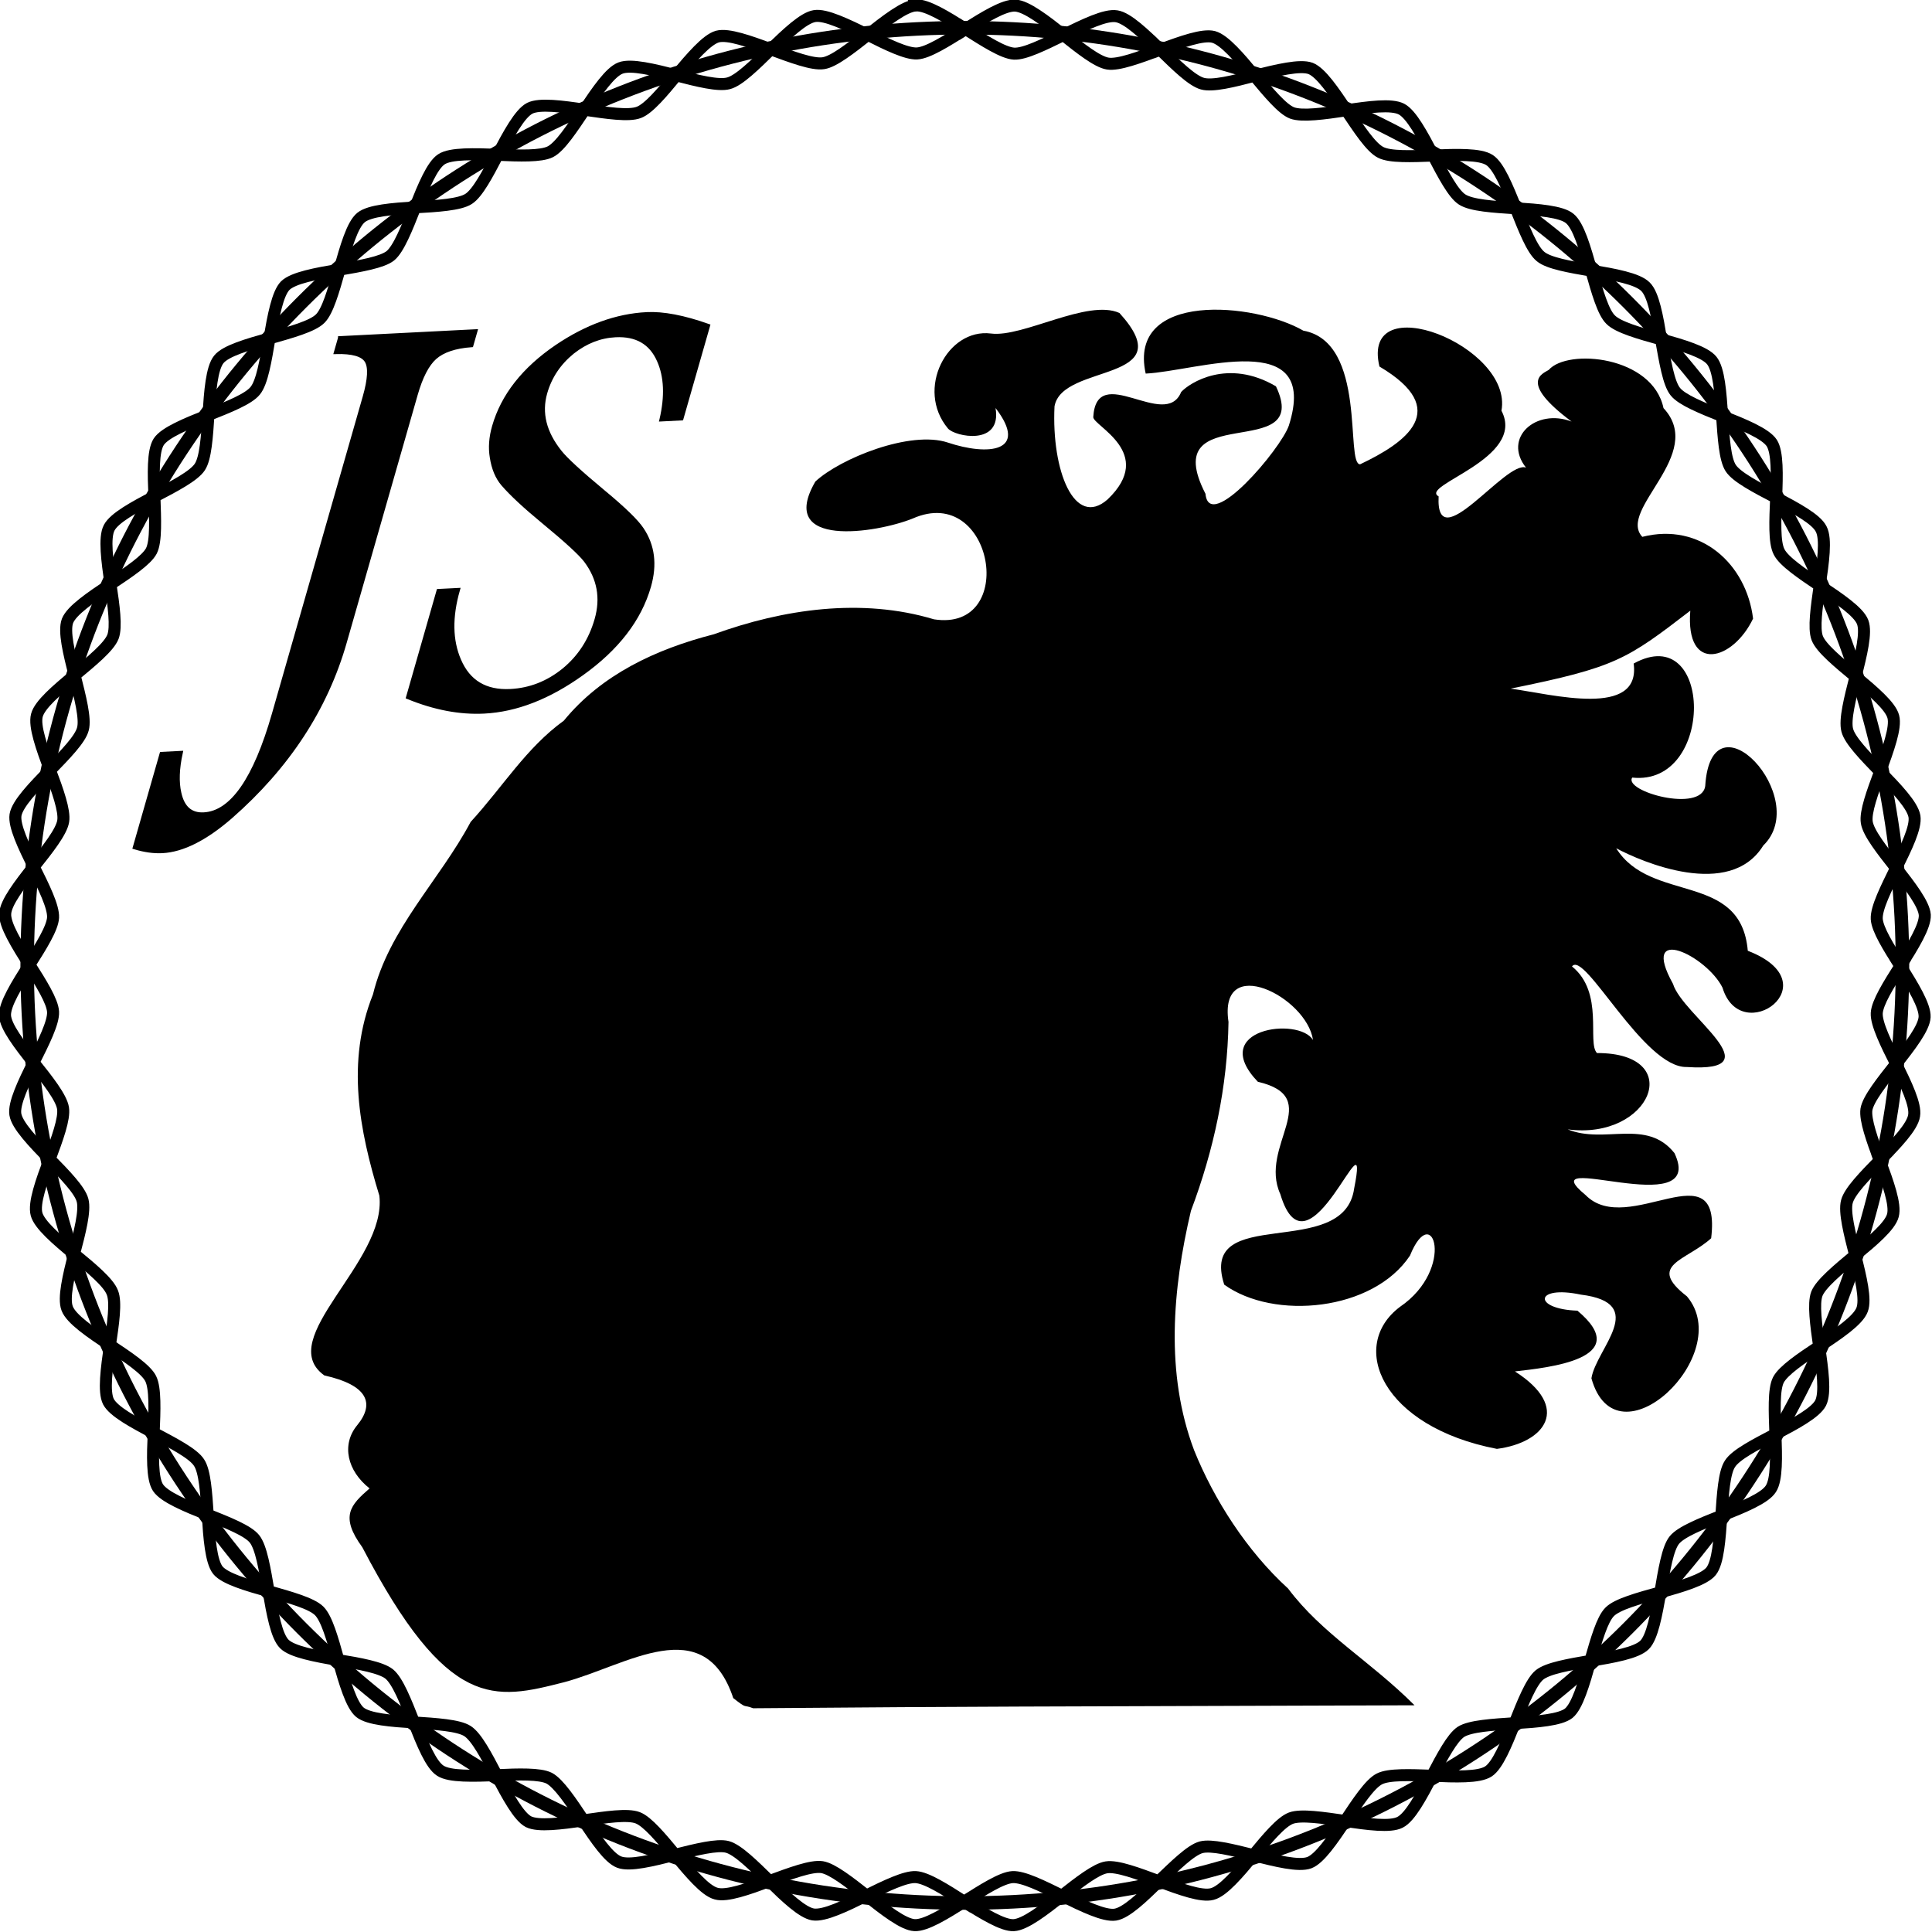 <?xml version="1.0" encoding="UTF-8" standalone="no"?>
<!-- Created with Inkscape (http://www.inkscape.org/) -->

<svg
   xmlns:dc="http://purl.org/dc/elements/1.1/"
   xmlns:cc="http://creativecommons.org/ns#"
   xmlns:rdf="http://www.w3.org/1999/02/22-rdf-syntax-ns#"
   xmlns:svg="http://www.w3.org/2000/svg"
   xmlns="http://www.w3.org/2000/svg"
   xmlns:sodipodi="http://sodipodi.sourceforge.net/DTD/sodipodi-0.dtd"
   xmlns:inkscape="http://www.inkscape.org/namespaces/inkscape"
   id="svg4170"
   version="1.1"
   inkscape:version="0.91 r13725"
   width="828.563"
   height="828.564"
   viewBox="0 0 828.563 828.564"
   sodipodi:docname="201610_JS_profile_v3_stamp_v2.svg">
  <defs
     id="defs4174">
    <clipPath
       id="clipPath4210"
       clipPathUnits="userSpaceOnUse">
      <path
         inkscape:connector-curvature="0"
         id="path4212"
         d="m 225.607,544.429 c 0,-0.688 0.193,-1.055 0.428,-1.499 l 0,0 c -0.373,-0.558 -0.931,-0.871 -1.347,-1.434 l 0,0 c -0.379,-0.51 -0.884,-1.104 -1.303,-1.589 l 0,0 c -0.622,-0.724 -1.926,-2.773 -2.486,-3.183 l 0,0 c -0.057,0.238 -0.108,0.245 -0.108,0.534 l 0,0 0,0.428 c 0,0.214 1.819,1.078 1.819,3.639 l 0,0 c 0,1.1 -0.728,3.555 -1.105,4.351 l 0,0 c -0.381,0.802 -1.765,3.096 -1.892,3.568 l 0,0 c -0.83,-0.609 -1.887,-4.754 -1.929,-6.097 l 0,0 c -0.078,-2.477 0.111,-5.149 2.573,-5.354 l 0,0 0,-1.497 c 0,-1.247 -1.524,-3.107 -1.994,-4.215 l 0,0 c -0.364,-0.855 -1.914,-3.588 -2.059,-4.268 l 0,0 -0.444,1.419 c 0.984,0.229 1.391,1.454 1.391,2.675 l 0,0 0,0.108 c 0,2.616 -2.803,7.107 -4.578,8.252 l 0,0 -0.778,-5.024 0.111,-0.018 0,-0.962 c 0,-2.396 1.181,-5.194 3.459,-5.24 l 0,0 0.289,-2.573 c 0.037,-0.282 -2.249,-6.374 -2.249,-8.133 l 0,0 -0.205,0.003 -0.33,1.067 c 0.455,0.165 0.75,0.885 0.75,1.498 l 0,0 0,0.75 c 0,1.756 -1.658,3.637 -2.597,4.574 l 0,0 c -0.319,0.321 -3.932,3.724 -3.932,2.702 l 0,0 0,-0.643 c 0,-2.632 0.543,-3.811 1.027,-5.821 l 0,0 c 0.32,-1.33 1.887,-3.488 3.36,-3.488 l 0,0 0.107,0 c 0.369,0 0.415,0.079 0.75,0.107 l 0,0 c 0.945,-1.786 0.666,-2.712 0.437,-4.824 l 0,0 c -0.203,-1.863 -0.223,-3.715 -0.223,-5.77 l 0,0 c -0.128,0.095 -0.643,0.8 -0.643,0.963 l 0,0 c 0,0.195 0.429,0.66 0.429,1.391 l 0,0 c 0,3.194 -5.538,6.54 -8.241,7.17 l 0,0 c 0.143,-1.713 1.3,-4.304 1.964,-5.635 l 0,0 c 0.703,-1.414 2.181,-3.568 4.136,-3.568 l 0,0 c 0.614,0 0.767,0.171 1.284,0.214 l 0,0 c 0.117,-0.44 0.818,-1.454 1.107,-2.105 l 0,0 c 0.204,-0.459 0.32,-2.171 0.395,-2.815 l 0,0 c 0.237,-2.003 0.504,-3.391 0.936,-5.378 l 0,0 -0.725,0.774 c 0.597,2.558 -1.237,3.826 -2.997,4.707 l 0,0 c -1.326,0.664 -4.409,1.714 -6.315,1.714 l 0,0 c -0.705,0 3.674,-7.384 6.637,-7.384 l 0,0 c 0.246,0 0.125,0.036 0.426,0.107 l 0,0 0,-0.215 c 1.048,0 1.323,0.237 1.928,0.643 l 0,0 c 0.399,-0.596 1.18,-1.27 1.501,-1.924 l 0,0 c 0.155,-0.313 0.699,-2.156 0.84,-2.585 l 0,0 c 0.281,-0.85 0.762,-1.655 0.981,-2.446 l 0,0 c 0.259,-0.945 0.899,-1.744 1.064,-2.466 l 0,0 -0.853,0.431 c 0,2.291 -1.609,3.372 -3.385,3.894 l 0,0 c -2.207,0.648 -3.858,0.494 -6.463,0.494 l 0,0 -0.749,0 c 0.341,-1.456 5.318,-5.779 7.385,-5.779 l 0,0 0.963,0 c 1.074,0 1.571,0.273 2.034,0.963 l 0,0 c 1.84,-1.231 2.222,-2.166 3.318,-4.064 l 0,0 c 0.494,-0.853 2.455,-3.807 3.122,-4.3 l 0,0 -0.108,-0.02 -0.98,0.251 c -0.307,0.225 -0.276,1.339 -1.581,2.164 l 0,0 c -0.725,0.457 -1.867,0.832 -3.021,0.832 l 0,0 -0.857,0 c -1.619,0 -4.914,-0.765 -5.993,-1.283 l 0,0 c 0.277,-1.04 5.858,-3.853 7.706,-3.853 l 0,0 1.178,0 c 0.088,0.267 0.055,0.216 0.145,0.166 l 0,0 c 0.061,-0.034 0.18,-0.069 0.432,-0.003 l 0,0 c 0.232,0.062 0.511,0.261 0.704,0.375 l 0,0 c 0.647,0.38 0.616,0.408 0.967,1.068 l 0,0 c 2.609,-0.608 2.746,-1.628 4.307,-3.184 l 0,0 c 1.334,-1.33 2.526,-2.442 3.929,-3.692 l 0,0 -1.281,0.133 c -0.106,1.288 -2.141,2.14 -3.639,2.14 l 0,0 c -1.602,0 -3.009,-0.551 -4.207,-1.036 l 0,0 c -0.733,-0.298 -1.23,-0.452 -1.894,-0.783 l 0,0 c -0.484,-0.242 -1.329,-0.861 -1.712,-0.963 l 0,0 0,-0.214 c 0.774,-0.18 2.14,-0.867 3.17,-1.218 l 0,0 c 1.007,-0.344 2.529,-0.815 3.788,-0.815 l 0,0 0.855,0 c 1.576,0 3.414,0.928 3.533,2.355 l 0,0 c 2.494,0 3.458,-1.306 4.966,-2.313 l 0,0 c 1.218,-0.811 3.652,-2.035 4.56,-2.805 l 0,0 -1.285,-0.127 c -0.187,0.806 -1.395,1.499 -2.355,1.499 l 0,0 -0.855,0 c -1.955,0 -7.5,-3.427 -7.824,-4.683 l 0,0 5.255,-0.561 0.428,0 c 2.462,0 5.458,0.809 5.458,3.318 l 0,0 1.392,0 c 1.237,0 3.424,-1.064 4.241,-1.423 l 0,0 c 0.745,-0.328 3.69,-1.557 4.449,-1.641 l 0,0 -0.877,-0.254 c -1.344,0.899 -1.228,0.827 -2.021,0.754 l 0,0 c -0.274,-0.025 -0.657,-0.05 -1.245,-0.035 l 0,0 c -0.749,0.019 -2.366,-1.02 -2.865,-1.439 l 0,0 c -0.855,-0.717 -4.055,-3.669 -4.144,-4.737 l 0,0 0.963,0 c 3.84,0 9.419,0.926 9.419,4.493 l 0,0 0.002,0.531 2.352,0.219 c 0.319,0.036 3.264,-0.66 3.404,-0.769 l 0,0 c 0.992,-0.759 0.333,-2.259 -0.121,-3.049 l 0,0 c -0.434,-0.758 -1.339,-1.606 -1.908,-2.371 l 0,0 c -0.941,-1.26 -0.859,-1.315 -1.526,-2.696 l 0,0 -0.063,-1.174 0,-0.107 c 0,-0.637 0.02,-2.081 0.643,-2.248 l 0,0 c -0.027,0.335 -0.108,0.381 -0.108,0.75 l 0,0 0,0.213 c 0,4.391 5.888,6.352 5.888,8.562 l 0,0 0,0.428 c 0,0.378 -0.467,1.019 -0.65,1.242 l 0,0 2.041,-0.279 c 0.25,0 0.469,0.006 0.663,0.01 l 0,0 c -0.194,-0.004 -0.413,-0.01 -0.663,-0.01 l 0,0 1.605,-0.215 0.535,-0.748 0.998,-1.964 0.074,2.82 -0.114,-2.461 c -0.251,0.294 -0.692,1.487 -0.956,1.927 l 0,0 c -0.024,0.039 -0.047,0.075 -0.07,0.11 l 0,0 c 0.023,-0.035 0.046,-0.071 0.07,-0.11 l 0,0 c 0.264,-0.44 0.705,-1.633 0.956,-1.927 l 0,0 0.114,2.461 c 0.118,1.431 0.427,3.243 -0.643,3.96 l 0,0 c -0.182,-0.78 -0.85,-2.034 -1.713,-2.034 l 0,0 c -0.99,0 -1.667,0.135 -2.564,0.217 l 0,0 c -1.549,0.14 -1.13,0.245 -2.039,0.853 l 0,0 c 0.477,0.712 0.964,0.763 0.964,2.141 l 0,0 0,0.214 c 0,2.239 -3.536,6.953 -4.934,7.277 l 0,0 -0.097,-1.819 0,-1.713 c 0,-2.966 0.696,-6.208 3.518,-6.22 l 0,0 0.23,-0.308 c -1.491,0 -3.317,0.627 -4.752,1.028 l 0,0 c -0.895,0.249 -1.415,0.474 -2.245,0.752 l 0,0 c -1.263,0.424 -1.039,0.125 -1.674,1.324 l 0,0 c 0.899,0.209 1.392,1.359 1.392,2.461 l 0,0 0,0.642 c 0,1.75 -2.261,6.674 -3.319,6.956 l 0,0 c -0.211,-0.911 -0.66,-1.753 -0.882,-2.864 l 0,0 c -0.147,-0.747 -0.295,-2.132 -0.295,-3.236 l 0,0 0,-0.427 c 0,-1.516 0.819,-3.64 2.541,-3.652 l 0,0 0.261,-0.433 -0.126,-0.089 c -0.042,-0.042 -1.895,0.891 -2.14,0.963 l 0,0 c -0.684,0.199 -1.484,0.744 -2.141,1.07 l 0,0 c -1.092,0.541 -3.413,1.476 -3.533,2.89 l 0,0 c 1.327,0.308 2.035,1.82 2.035,3.424 l 0,0 0,0.428 c 0,2.127 -1.008,4.952 -1.713,6.42 l 0,0 c -0.811,-0.216 -2.783,-5.133 -2.783,-6.635 l 0,0 0,-0.963 c 0,-1.113 0.862,-2.451 1.805,-2.678 l 0,0 0.139,-0.336 -0.125,-0.089 c -0.001,-0.002 -0.839,0.598 -0.934,0.671 l 0,0 c -0.343,0.266 -0.604,0.397 -0.95,0.654 l 0,0 c -0.706,0.526 -1.155,1.011 -1.783,1.537 l 0,0 c -0.973,0.816 -2.933,1.977 -2.97,3.559 l 0,0 c 2.173,0 2.998,2.686 2.998,4.923 l 0,0 0.085,0.76 -0.62,4.269 c -0.823,-0.22 -2.956,-3.452 -3.463,-4.349 l 0,0 c -0.888,-1.569 -1.394,-4.512 0.451,-5.497 l 0,0 0.141,-0.445 -0.125,-0.089 c -0.021,-0.02 -0.606,0.707 -0.685,0.813 l 0,0 c -0.254,0.341 -0.527,0.509 -0.786,0.82 l 0,0 c -0.521,0.62 -0.911,1.061 -1.447,1.655 l 0,0 c -0.542,0.6 -2.434,3.012 -2.434,3.882 l 0,0 0,0.535 0.749,0 c 1.135,0 2.526,1.761 2.827,2.845 l 0,0 c 0.431,1.564 0.919,2.855 0.919,4.86 l 0,0 0,1.606 c -0.854,-0.201 -2.905,-2.211 -3.56,-2.864 l 0,0 c -0.908,-0.907 -2.218,-2.57 -2.218,-4.307 l 0,0 c 0,-1.202 0.427,-1.29 0.854,-1.927 l 0,0 0,-0.427 c -0.559,0.41 -4.06,7.032 -3.983,7.708 l 0,0 0.13,0.96 c 0.383,-0.089 0.503,-0.214 0.962,-0.214 l 0,0 c 1.812,0 3.118,1.844 3.749,3.104 l 0,0 c 1.022,2.048 1.134,2.761 1.712,5.242 l 0,0 c -2.102,-0.488 -7.173,-3.651 -7.173,-5.885 l 0,0 c 0,-0.245 0.036,-0.124 0.109,-0.428 l 0,0 -0.234,-0.003 0.125,-0.853 c -0.34,0.393 -1.176,3.207 -1.176,4.066 l 0,0 c -0.408,0.136 -0.044,-0.041 -0.165,0.576 l 0,0 c -0.064,0.332 -0.121,0.431 -0.2,0.771 l 0,0 c -0.113,0.483 -0.277,1.155 -0.277,1.65 l 0,0 c 0,0.311 0.336,0.617 0.428,0.963 l 0,0 c 0.431,-0.101 0.535,-0.321 0.963,-0.321 l 0,0 0.642,0 c 1.98,0 3.055,1.727 4.041,2.81 l 0,0 c 0.33,0.363 2.733,4.074 2.241,4.319 l 0,0 c -0.489,0.244 -4.599,-1.376 -5.168,-1.607 l 0,0 c -1.169,-0.472 -3.254,-2.222 -3.254,-3.703 l 0,0 c 0,-0.332 0.11,-0.745 0.219,-0.966 l 0,0 -0.327,-0.532 c -0.027,1.21 -0.429,2.715 -0.43,4.064 l 0,0 c 0,1.481 0.003,2.853 -0.007,4.29 l 0,0 0.545,0.849 c 0.584,-0.048 0.739,-0.535 1.605,-0.535 l 0,0 0.644,0 c 1.754,0 3.177,1.306 4.093,2.221 l 0,0 c 0.596,0.596 2.685,2.823 2.756,3.665 l 0,0 -0.429,0 c -2.352,0 -4.037,-0.428 -5.82,-1.03 l 0,0 c -1.197,-0.403 -3.689,-2.037 -2.868,-3.766 l 0,0 -0.497,-0.468 -0.105,0.033 1.286,8.312 1.046,0.985 c 0.671,-0.448 1.048,-0.963 2.249,-0.963 l 0,0 0.107,0 c 2.293,0 7.037,3.404 7.39,4.75 l 0,0 -2.467,0.173 -2.568,0 c -2.262,0 -3.921,-0.877 -4.796,-2.566 l 0,0 0.057,-0.816 -0.631,-0.489 -0.09,0.125 c -0.045,0.046 1.407,4.292 1.541,4.774 l 0,0 c 0.51,1.828 1.138,2.857 2.527,3.787 l 0,0 c 0.209,-0.899 1.36,-1.39 2.461,-1.39 l 0,0 0.858,0 c 1.599,0 6.598,2.375 6.849,3.317 l 0,0 c -2.41,0.561 -3.202,1.177 -6.315,1.177 l 0,0 -0.107,0 c -1.558,0 -3.854,-0.801 -3.867,-2.544 l 0,0 -0.735,-0.346 c 0.604,1.142 1.355,2.785 2.098,3.788 l 0,0 c 0.464,0.629 0.572,1.217 1.262,1.629 l 0,0 c 0.687,0.409 1.281,0.664 1.991,1.005 l 0,0 c 1.982,-3.743 9.882,0.855 10.172,1.94 l 0,0 -2.959,0.87 -0.054,-0.152 -0.308,0.23 c -0.068,-0.032 -0.563,0.008 -1.215,0.049 l 0,0 c -1.035,0.064 -2.469,0.127 -3.241,-0.093 l 0,0 c -1.218,-0.348 -2.361,-0.864 -2.411,-2.364 l 0,0 -1.391,-0.498 -0.122,0.15 3.992,4.79 c 0.26,-0.06 0.694,-0.214 0.963,-0.214 l 0,0 c 3.266,0 5.779,6.32 5.779,9.524 l 0,0 c -2.56,-1.355 -7.706,-3.76 -7.706,-7.383 m 30.925,-81.426 c -0.014,0 -0.029,0 -0.045,0 l 0,0 c 0.016,0 0.031,0 0.045,0 m 0.014,0 c 0.548,-10e-4 0.879,-0.071 1.192,-0.518 l 0,0 c -0.313,0.446 -0.644,0.517 -1.192,0.518 m 31.201,87.801 c 0.135,-0.594 0.271,-1.04 0.429,-1.603 l 0,0 c 0.353,-1.245 0.685,-2.013 1.1,-3.076 l 0,0 c 0.632,-1.622 2.217,-3.837 4.404,-3.837 l 0,0 c 0.104,0 0.694,0.176 0.855,0.214 l 0,0 3.991,-4.897 c -0.121,-0.018 -1.52,0.457 -1.549,0.489 l 0,0 c -0.1,0.107 -0.101,0.92 -0.608,1.425 l 0,0 c -0.831,0.831 -1.55,0.901 -3.003,1.065 l 0,0 c -0.843,0.096 -2.769,-0.048 -3.474,-0.173 l 0,0 c -1.05,-0.184 -2.436,-0.845 -3.17,-0.905 l 0,0 c 0.175,-0.658 3.833,-2.526 4.694,-2.905 l 0,0 c 0.785,-0.347 2.234,-0.569 3.227,-0.413 l 0,0 c 2.015,0.314 1.402,0.694 2.354,1.392 l 0,0 c 1.79,-1.2 2.048,-0.371 3.209,-2.678 l 0,0 c 0.299,-0.592 0.727,-1.215 1.074,-1.815 l 0,0 c 0.382,-0.661 0.609,-1.261 0.962,-1.929 l 0,0 -0.736,0.348 c -0.044,1.376 -1.923,2.739 -3.223,2.435 l 0,0 c -0.195,0.129 -0.19,0.213 -0.43,0.213 l 0,0 -0.214,0 c -2.955,0 -4.159,-0.781 -6.314,-1.283 l 0,0 c 0.264,-0.993 5.304,-3.317 6.742,-3.317 l 0,0 1.07,0 c 1.513,0 1.773,0.964 2.355,1.39 l 0,0 c 1.866,-1.249 1.567,-1.733 2.446,-3.76 l 0,0 c 0.391,-0.904 1.32,-3.737 1.408,-4.801 l 0,0 -0.525,0.339 c -0.012,2.506 -2.714,3.513 -5.256,3.513 l 0,0 -1.391,0 -3.213,-0.293 c 0.187,-0.713 2.466,-2.516 3.15,-2.98 l 0,0 c 1.102,-0.745 2.583,-1.756 4.345,-1.756 l 0,0 c 0.756,0 1.987,0.391 2.141,0.963 l 0,0 c 1.497,-1.004 1.157,-1.368 1.629,-3.294 l 0,0 c 0.311,-1.274 0.512,-2.92 0.512,-4.197 l 0,0 0,-0.214 c 0,-0.239 0.084,-0.235 0.213,-0.428 l 0,0 -0.128,-0.961 -0.287,0.227 c 0.043,0.225 0.094,0.231 0.094,0.521 l 0,0 c 0,3.168 -5.364,4.28 -8.777,4.28 l 0,0 -0.214,0 c -0.207,0 -0.19,-0.033 -0.32,-0.107 l 0,0 c 0.113,-0.424 2.345,-3.191 2.751,-3.562 l 0,0 c 0.886,-0.806 2.433,-2.217 3.99,-2.217 l 0,0 0.857,0 c 0.798,0 0.97,0.394 1.498,0.535 l 0,0 c 0.109,-0.403 0.536,-0.647 0.536,-0.963 l 0,0 0,-3.211 -0.384,-4.819 -0.384,0.42 c 0.101,0.181 0.127,0.166 0.127,0.44 l 0,0 0,0.536 c 0,2.838 -5.588,5.014 -8.35,5.243 l 0,0 c 0.019,-0.841 1.838,-3.73 2.311,-4.432 l 0,0 c 0.359,-0.535 1.09,-1.333 1.605,-1.712 l 0,0 c 0.923,-0.677 1.647,-0.738 2.078,-1.026 l 0,0 c 0.287,0.182 0.466,0.138 0.672,0.094 l 0,0 c 0.269,-0.057 0.586,-0.115 1.255,0.334 l 0,0 c 0.598,-1.128 0.624,-0.774 0.33,-2.255 l 0,0 c -0.146,-0.738 -0.342,-1.639 -0.557,-2.333 l 0,0 c -0.235,-0.757 -0.389,-1.616 -0.559,-2.216 l 0,0 c -0.178,-0.626 -0.675,-1.736 -0.712,-2.186 l 0,0 c -0.453,0.332 0.105,0.327 0.105,1.177 l 0,0 0,0.75 c 0,1.543 -1.549,3.07 -2.696,3.832 l 0,0 c -0.875,0.582 -3.335,2.173 -4.473,2.267 l 0,0 0,-0.32 0.214,0 c -0.307,-0.64 1.21,-4.416 1.569,-5.067 l 0,0 c 0.685,-1.25 2.044,-2.959 3.888,-2.959 l 0,0 c 0.313,0 0.555,0.143 0.857,0.214 l 0,0 c -0.3,-0.626 0.178,-0.596 -0.12,-1.383 l 0,0 c -0.171,-0.456 -0.129,-0.497 -0.351,-1.035 l 0,0 c -0.328,-0.799 -0.685,-1.393 -1.064,-2.148 l 0,0 c -0.564,-1.128 -1.604,-3.281 -2.318,-4.102 l 0,0 0,0.535 c 0.317,0.213 0.749,0.782 0.749,1.285 l 0,0 0,1.069 c 0,1.992 -4.378,6.519 -5.78,6.636 l 0,0 c 0,-1.937 0.313,-4.505 0.684,-5.845 l 0,0 c 0.376,-1.344 1.689,-3.466 3.277,-3.466 l 0,0 0.641,0 c 0,-1.717 -1.598,-3.135 -2.417,-4.216 l 0,0 c -0.52,-0.684 -2.498,-3.126 -3.041,-3.489 l 0,0 c 0.077,0.926 1.285,0.85 1.285,2.782 l 0,0 0,0.429 c 0,1.974 -3.075,7.069 -4.283,7.169 l 0,0 -0.489,-3.523 0.062,-1.827 0.3,-2.234 c 0.518,-0.457 0.691,-2.368 2.698,-2.368 l 0,0 c -0.139,-1.662 -1.986,-2.719 -3.025,-3.613 l 0,0 c -0.824,-0.71 -2.83,-2.338 -3.72,-2.808 l 0,0 c 0.193,0.823 1.82,0.794 1.82,3.318 l 0,0 0,0.427 c 0,1.4 -0.432,2.735 -0.871,3.731 l 0,0 c -0.239,0.546 -0.517,1.134 -0.746,1.714 l 0,0 c -0.169,0.427 -0.757,1.186 -0.844,1.511 l 0,0 c -0.852,-0.227 -1.926,-4.727 -1.926,-5.992 l 0,0 0,-0.964 c 0,-1.606 0.774,-3.324 2.139,-3.21 l 0,0 c -0.656,-1.242 -0.291,-1.022 -1.541,-1.776 l 0,0 c -0.758,-0.456 -1.347,-0.783 -2.101,-1.217 l 0,0 c -0.646,-0.372 -3.827,-1.882 -4.491,-2.036 l 0,0 0.324,0.532 c 1.746,0.002 2.565,2.353 2.565,4.176 l 0,0 c 0,2.291 -0.761,4.206 -1.177,5.993 l 0,0 -0.321,0 c -0.186,-0.694 -1.527,-2.127 -1.913,-3.118 l 0,0 c -0.521,-1.35 -1.084,-2.035 -1.084,-3.624 l 0,0 0,-0.535 c 0,-1.053 -0.234,-0.684 0.229,-1.697 l 0,0 c 0.189,-0.409 0.565,-0.954 1.055,-1.085 l 0,0 c -0.083,-1.006 -0.926,-1.129 -1.479,-1.294 l 0,0 c -0.754,-0.224 -1.455,-0.511 -2.253,-0.753 l 0,0 c -0.969,-0.295 -3.794,-1.057 -4.937,-1.057 l 0,0 0.229,0.308 c 2.754,0.012 3.624,3.204 3.624,6.006 l 0,0 0,1.391 -0.191,2.356 c -0.643,-0.167 -2.527,-2.419 -3,-3.018 l 0,0 c -0.869,-1.098 -1.84,-2.239 -1.84,-4.153 l 0,0 0,-0.428 c 0,-0.746 0.276,-1.665 0.856,-1.819 l 0,0 c -0.101,-1.218 -2.387,-1.001 -3.595,-1.221 l 0,0 c -1.558,-0.282 -2.511,0.753 -2.611,1.97 l 0,0 c -1.345,-0.359 -0.643,-3.748 -0.643,-5.244 l 0,0 0,-0.963 c 0,-0.29 -0.052,-0.296 -0.108,-0.536 l 0,0 c 0.939,0.63 0.745,2.064 1.821,2.783 l 0,0 3.283,0.301 c -0.14,-0.442 -0.395,-0.633 -0.395,-1.264 l 0,0 0,-0.214 c 0,-1.355 2.499,-3.233 3.398,-3.988 l 0,0 c 0.865,-0.724 2.755,-3.12 2.49,-4.788 l 0,0 -0.133,-0.851 0.24,-0.005 c 0.055,0.678 0.32,1.084 0.32,1.927 l 0,0 0,1.07 c 0,2.697 -4.067,5.18 -4.067,7.277 l 0,0 c 0,0.611 0.274,0.815 0.322,1.39 l 0,0 c 0.604,0.142 3.25,0.809 3.745,0.75 l 0,0 2.142,-0.211 0,-0.752 c 0,-3.274 5.842,-4.28 9.525,-4.28 l 0,0 0.857,0 c -0.384,1.64 -5.235,6.313 -7.493,6.313 l 0,0 -1.07,0 c -0.638,0 -1.205,-0.588 -1.605,-0.856 l 0,0 -0.855,0.222 c 0.273,0.183 3.606,1.328 4.234,1.536 l 0,0 c 1.343,0.444 2.702,1.56 4.219,1.56 l 0,0 1.286,0 c 0.356,0 0.433,-1.039 0.81,-1.545 l 0,0 c 0.219,-0.298 0.941,-0.884 1.263,-1.091 l 0,0 c 0.54,-0.344 2.558,-0.682 3.706,-0.682 l 0,0 0.535,0 5.045,0.528 -0.015,0.115 c -0.198,0.743 -2.676,2.451 -3.421,2.892 l 0,0 c -1.044,0.617 -2.909,1.709 -4.499,1.709 l 0,0 -0.535,0 c -1.323,0 -2.105,-0.621 -2.568,-1.499 l 0,0 -1.392,0.015 c 0.017,0.007 4.401,2.764 4.617,2.859 l 0,0 c 0.331,0.146 1.753,1.289 2.154,1.594 l 0,0 c 0.491,0.374 2.005,0.777 2.863,0.777 l 0,0 c 0.027,-1.252 2.065,-2.355 3.425,-2.355 l 0,0 0.854,0 c 1.262,0 2.896,0.408 3.841,0.762 l 0,0 c 0.734,0.276 2.658,1.12 3.225,1.271 l 0,0 c -0.259,0.963 -5.814,2.996 -7.6,2.996 l 0,0 -0.215,0 c -1.539,0 -3.417,-0.766 -3.53,-2.14 l 0,0 -1.281,-0.133 c 1.333,1.189 2.695,2.393 3.931,3.689 l 0,0 c 1.11,1.164 2.189,3.139 4.305,3.187 l 0,0 c 0.242,-0.905 1.508,-1.606 2.677,-1.606 l 0,0 0.856,0 c 1.375,0 3.117,1.003 4.209,1.464 l 0,0 c 1.042,0.439 2.761,2.007 3.389,2.174 l 0,0 0,0.215 c -2.005,0.466 -3.537,1.283 -6.208,1.283 l 0,0 -0.641,0 c -1.928,0 -4.388,-1.042 -4.388,-2.888 l 0,0 -1.175,-0.327 c 0.012,0.062 2.769,4.061 2.953,4.327 l 0,0 c 1.271,1.841 1.168,2.865 3.359,4.025 l 0,0 c 0.341,-0.643 1.072,-0.963 2.034,-0.963 l 0,0 0.322,0 c 1.999,0 3.447,1.121 4.68,2.168 l 0,0 c 0.628,0.532 3.173,2.961 3.347,3.611 l 0,0 -0.749,0 c -2.351,0 -4.479,0.169 -6.383,-0.468 l 0,0 c -1.579,-0.529 -3.571,-1.623 -3.571,-3.598 l 0,0 c 0,-0.029 0.073,-0.196 0.106,-0.322 l 0,0 -0.85,-0.439 c 0.32,1.409 1.505,3.411 2.016,4.947 l 0,0 c 0.287,0.868 0.451,1.836 0.869,2.554 l 0,0 c 0.459,0.788 1.064,1.281 1.498,1.928 l 0,0 c 0.453,-0.305 0.832,-0.643 1.603,-0.643 l 0,0 c 1.131,0 1.991,0.582 2.699,1.049 l 0,0 c 0.505,0.333 0.541,0.47 1.109,0.816 l 0,0 c 0.065,0.037 0.605,0.782 0.823,0.999 l 0,0 c 0.813,0.807 2.58,3.412 2.862,4.628 l 0,0 c -3.448,0 -9.632,-2.096 -9.632,-5.672 l 0,0 c 0,-0.464 0.214,-0.432 0.214,-0.749 l 0,0 c 0,-0.153 -0.614,-0.66 -0.749,-0.75 l 0,0 c 0.081,0.972 0.506,1.644 0.535,2.676 l 0,0 c 0.025,0.894 0.317,1.878 0.425,2.785 l 0,0 c 0.301,2.533 0.329,3.168 1.502,4.92 l 0,0 c 0.294,-0.196 0.573,-0.321 1.07,-0.321 l 0,0 c 2.06,0 3.564,2.014 4.282,3.422 l 0,0 c 0.512,1.004 1.926,4.421 1.926,5.781 l 0,0 c -0.925,-0.078 -4.266,-2.095 -5.073,-2.633 l 0,0 c -1.274,-0.847 -3.062,-2.527 -3.062,-4.537 l 0,0 c 0,-0.687 0.194,-1.053 0.429,-1.498 l 0,0 -0.706,-0.89 c -0.01,0.444 0.09,0.343 0.063,0.676 l 0,0 -0.497,7.6 c -0.073,0.446 0.556,1.755 0.604,2.352 l 0,0 c 2.775,-0.062 3.125,1.125 4.195,3.084 l 0,0 c 0.612,1.121 1.156,4.523 1.156,6.333 l 0,0 0,0.428 c 0,1.126 -3.75,-2.518 -4.041,-2.809 l 0,0 c -1.068,-1.068 -2.595,-2.838 -2.595,-4.896 l 0,0 c 0,-0.935 0.484,-1.476 0.858,-2.033 l 0,0 -0.493,-1.089 -0.42,1.742 c 0.275,0.694 -1.871,5.702 -1.871,6.517 l 0,0 0,0.428 0.28,2.253 c 2.307,0.183 3.679,3.078 3.467,5.666 l 0,0 -0.222,3.209 -0.207,10e-4 c 0.22,0.458 -0.219,1.959 -0.428,2.355 l 0,0 c -1.264,-0.846 -4.495,-5.674 -4.495,-7.919 l 0,0 0,-0.643 c 0,-0.878 0.411,-1.681 0.88,-2.116 l 0,0 c 0.927,-0.86 0.311,-0.492 0.19,-1.95 l 0,0 c -0.038,0.045 -2.11,4.321 -2.29,4.773 l 0,0 c -0.9,2.272 -1.884,1.792 -1.884,5.393 l 0,0 c 0.995,0.083 1.354,0.258 1.93,1.068 l 0,0 c 0.305,0.429 0.746,1.719 0.746,2.464 l 0,0 0,1.284 c 0,1.915 -1.14,5.351 -1.819,6.635 l 0,0 c -1.115,-0.816 -3.104,-5.755 -3.104,-7.705 l 0,0 0,-0.32 c 0,-1.901 0.552,-2.65 1.819,-3.319 l 0,0 -0.136,-1.387 c -0.159,0.134 -2.032,2.849 -2.414,3.333 l 0,0 c -0.364,0.461 -2.392,2.76 -2.802,2.87 l 0,0 c 0.346,1.289 0.87,1.557 0.142,3.245 l 0,0 c -0.438,1.019 -0.988,1.738 -1.774,2.399 l 0,0 c -1.626,1.365 -3.088,2.156 -5.062,3.182 l 0,0 c -0.282,0.147 -0.46,0.229 -0.562,0.229 l 0,0 c -0.19,0 -0.115,-0.287 0.04,-0.967 m -18.471,-85.352 c 0.095,0.095 0.048,0.048 0,0 l 0,0 c -0.027,-0.027 -0.055,-0.055 -0.055,-0.055 l 0,0 c 0,0 0.015,0.015 0.055,0.055" />
    </clipPath>
    <pattern
       y="0"
       x="0"
       height="6"
       width="6"
       patternUnits="userSpaceOnUse"
       id="EMFhbasepattern" />
  </defs>
  <sodipodi:namedview
     pagecolor="#ffffff"
     bordercolor="#666666"
     borderopacity="1"
     objecttolerance="10"
     gridtolerance="10"
     guidetolerance="10"
     inkscape:pageopacity="0"
     inkscape:pageshadow="2"
     inkscape:window-width="1600"
     inkscape:window-height="848"
     id="namedview4172"
     showgrid="false"
     inkscape:zoom="0.66691528"
     inkscape:cx="352.10605"
     inkscape:cy="436.33012"
     inkscape:window-x="1272"
     inkscape:window-y="116"
     inkscape:window-maximized="1"
     inkscape:current-layer="svg4170"
     fit-margin-top="0"
     fit-margin-left="0"
     fit-margin-right="0"
     fit-margin-bottom="0" />
  <path
     style="fill:#000000"
     d="m 314.471,728.249 c -12.55,-37.57 -45.627,-13.967 -72.491,-6.821 -29.99,7.66 -49.913,12.46 -86.597,-57.865 -9.695,-13.289 -5.104,-18.09 3.115,-25.24 -9.549,-7.485 -12.196,-18.734 -5.334,-27.072 7.779,-9.452 4.436,-17.262 -14.057,-21.374 -21.898,-15.654 26.901,-48.651 23.584,-77.102 -8.591,-28.089 -14.306,-57.413 -2.742,-86.293 6.819,-28.15 28.533,-48.897 41.898,-73.989 13.84,-15.109 23.792,-31.728 39.961,-43.431 16.117,-19.704 39.377,-30.636 64.328,-37.044 29.836,-10.828 63.471,-15.745 94.421,-6.408 36.208,5.612 25.553,-58.565 -9.136,-43.232 -15.574,6.298 -58.494,12.946 -41.742,-15.867 10.565,-9.841 40.738,-22.095 56.848,-16.698 17.014,5.7 35.023,4.224 20.42,-14.836 2.83,16.487 -17.476,12.292 -20.413,8.776 -14.052,-16.826 -0.238,-43.066 18.428,-40.719 13.719,1.814 41.452,-14.983 55.122,-8.808 27.417,30.145 -24.587,21.327 -27.846,40.055 -1.334,27.736 8.618,52.356 22.756,39.912 20.938,-19.98 -6.357,-31.633 -6.133,-35.352 1.444,-24.021 30.924,5.922 37.695,-10.725 3.551,-3.895 19.992,-14.596 40.651,-2.435 15.998,33.599 -51.469,4.782 -30.219,46.093 1.601,17.054 32.324,-19.228 35.754,-29.266 13.542,-42.634 -39.529,-23.3 -61.395,-22.288 -7.838,-35.458 46.676,-30.501 67.599,-18.414 27.536,4.946 17.857,57.388 24.363,57.314 19.59,-9.284 39.614,-23.409 8.28,-41.929 -8.261,-34.712 57.443,-8.849 52.33,18.949 10.824,20.593 -35.465,32.043 -26.948,36.743 -1.384,27.13 28.966,-15.741 37.481,-12.322 -10.135,-12.8 4.329,-25.611 19.544,-19.767 -23.007,-17.168 -12.293,-20.545 -9.811,-22.146 8.155,-9.317 44.512,-5.988 49.226,16.366 18.433,19.831 -19.969,43.544 -9.085,55.223 24.959,-6.359 44.659,11.623 47.498,35.063 -8.565,17.963 -29.089,23.839 -26.92,-3.395 -27.326,20.994 -31.927,24.282 -77.016,33.42 17.89,2.462 55.906,12.731 52.728,-10.756 34.143,-18.802 35.001,52.769 -0.613,48.908 -3.869,5.908 29.76,15.304 31.305,3.583 2.604,-41.36 45.968,5.129 24.875,25.574 -14.346,23.253 -52.156,7.011 -63.058,1.15 14.832,23.819 53.505,9.85 56.436,43.968 36.232,13.977 -2.94,41.96 -10.846,15.822 -6.737,-13.646 -35.755,-27.774 -21.233,-1.64 4.097,13.587 43.934,38.191 5.971,35.669 -18.476,0.576 -43.941,-50.353 -49.283,-43.135 13.954,11.285 6.341,32.739 10.721,37.147 38.579,-0.067 23.094,37.495 -12.56,32.735 15.77,6.477 33.816,-4.875 45.784,10.179 14.323,30.235 -63.055,-2.599 -38.084,18.025 18.208,18.492 58.554,-20.772 53.819,18.496 -10.733,9.727 -27.852,11.357 -10.39,24.911 21.123,24.912 -30.189,73.715 -40.962,35.144 1.991,-12.721 25.019,-32.234 -4.584,-35.895 -19.85,-4.189 -20.699,6.203 -1.405,6.891 24.806,20.789 -12.885,24.425 -26.805,26.053 24.319,15.535 12.921,30.563 -7.739,33.217 -49.255,-9.467 -63.946,-44.105 -41.545,-60.931 23.989,-16.36 14.046,-46.103 4.265,-21.959 -15.838,23.853 -58.375,27.813 -79.662,12.453 -11.252,-35.073 51.381,-9.781 55.729,-41.263 7.251,-36.901 -19.701,42.494 -31.664,2.462 -9.475,-20.724 19.443,-41.398 -9.649,-48.208 -21.743,-22.772 17.609,-28.039 23.67,-17.889 -2.735,-18.64 -40.66,-37.484 -36.249,-7.765 -0.437,27.742 -6.308,55.04 -16.115,81.017 -7.9,33.571 -11.053,69.754 1.348,102.622 8.523,21.181 22.65,43.255 40.334,59.372 14.585,19.484 35.13,30.949 54.216,50.052 -177.82,0.618 -177.966,0.43 -283.652,1.273 -4.616,-1.796 -2.252,0.569 -8.523,-4.356 z"
     id="path4180"
     inkscape:connector-curvature="0"
     sodipodi:nodetypes="ccccscccccccccscsccccsccccccccccccccccccccccccccccccccccccccccccccccccccccc" />
  <g
     inkscape:groupmode="layer"
     id="layer6"
     inkscape:label="Trace"
     style="display:inline"
     transform="translate(114.351,-88.654)" />
  <flowRoot
     xml:space="preserve"
     id="flowRoot56087"
     style="font-style:normal;font-weight:normal;font-size:40px;line-height:125%;font-family:sans-serif;letter-spacing:0px;word-spacing:0px;fill:#000000;fill-opacity:1;stroke:none;stroke-width:1px;stroke-linecap:butt;stroke-linejoin:miter;stroke-opacity:1"
     transform="translate(-183.251,-257.67)"><flowRegion
       id="flowRegion56089"><rect
         id="rect56091"
         width="33.928"
         height="50.893"
         x="-390.177"
         y="-124.594" /></flowRegion><flowPara
       id="flowPara56093" /></flowRoot>  <g
     inkscape:groupmode="layer"
     id="layer2"
     inkscape:label="laurel 2"
     transform="translate(-183.251,-257.67)"
     style="display:inline">
    <path
       style="font-style:normal;font-variant:normal;font-weight:normal;font-stretch:normal;font-size:medium;line-height:125%;font-family:Andalus;-inkscape-font-specification:'Andalus, Normal';text-align:start;letter-spacing:0px;word-spacing:0px;writing-mode:lr-tb;text-anchor:start;fill:#000000;fill-opacity:1;stroke:#000000;stroke-width:1.604;stroke-linecap:butt;stroke-linejoin:miter;stroke-miterlimit:4;stroke-dasharray:none;stroke-opacity:1"
       d="m 460.613,392.328 c -12.932,0.657 -25.797,5.308 -38.593,13.953 -14.173,9.632 -23.159,21.082 -26.959,34.351 -1.331,4.648 -1.65,9.037 -0.956,13.167 0.738,4.793 2.339,8.627 4.8,11.501 3.636,4.23 9.502,9.678 17.599,16.346 9.615,7.924 15.589,13.409 17.922,16.455 5.714,7.622 7.252,16.038 4.614,25.25 -2.541,8.874 -7.232,16.109 -14.072,21.704 -6.816,5.51 -14.43,8.479 -22.84,8.906 -10.631,0.54 -17.939,-3.835 -21.923,-13.127 -3.671,-8.475 -3.836,-18.544 -0.496,-30.208 l -8.45,0.429 -13.069,45.639 c 11.407,4.668 22.306,6.738 32.7,6.21 13.725,-0.697 27.668,-6.112 41.827,-16.242 15.226,-10.851 24.872,-23.375 28.939,-37.574 2.662,-9.297 1.633,-17.449 -3.084,-24.455 -2.291,-3.465 -7.797,-8.808 -16.519,-16.027 -9.915,-8.242 -16.105,-13.923 -18.573,-17.046 -6.686,-8.322 -8.796,-16.793 -6.327,-25.414 1.985,-6.93 5.88,-12.751 11.685,-17.46 5.653,-4.451 11.773,-6.845 18.358,-7.179 9.044,-0.459 15.244,3.141 18.602,10.8 3.045,6.841 3.405,15.275 1.08,25.305 l 8.687,-0.441 11.4,-39.806 c -10.508,-3.714 -19.291,-5.392 -26.352,-5.034 z m -131.603,10.308 -1.742,6.085 c 7.092,-0.194 11.468,1.042 13.129,3.706 1.661,2.664 1.388,7.841 -0.814,15.532 l -38.918,135.903 c -8.035,28.06 -18.043,42.393 -30.022,43.002 -5.554,0.282 -9.025,-2.748 -10.414,-9.091 -1.08,-4.693 -0.878,-10.449 0.607,-17.271 l -8.33,0.423 -11.509,40.187 c 4.245,1.284 8.192,1.834 11.841,1.648 8.727,-0.443 18.5,-5.354 29.316,-14.732 24.525,-21.485 40.855,-46.426 48.987,-74.824 L 361.6,426.841 c 2.178,-7.607 4.896,-12.866 8.155,-15.78 3.362,-3.003 8.598,-4.768 15.707,-5.296 l 1.743,-6.085 -58.195,2.956 z"
       id="path4188"
       inkscape:connector-curvature="0" />
    <g
       id="g4183"
       transform="matrix(3.803,0,0,3.803,-4481.753,-2674.096)">
      <path
         style="fill:none;stroke:#000000;stroke-width:1.355px;stroke-linecap:butt;stroke-linejoin:miter;stroke-miterlimit:4;stroke-dasharray:none;stroke-opacity:1"
         d="m 1329.953,771.518 c -1.27,0.064 -3.365,1.714 -5.419,3.323 2.201,1.101 4.36,2.159 5.546,2.095 1.228,-0.064 3.344,-1.418 5.482,-2.752 -2.18,-1.376 -4.36,-2.73 -5.609,-2.667 z m 5.609,2.667 c 2.117,1.333 4.233,2.709 5.461,2.773 1.185,0.064 3.344,-1.016 5.567,-2.095 -2.074,-1.63 -4.17,-3.26 -5.44,-3.323 -1.249,-0.064 -3.429,1.27 -5.588,2.646 z m 11.028,0.677 c 1.926,1.524 3.81,3.027 4.995,3.217 1.206,0.191 3.556,-0.699 5.927,-1.566 -1.841,-1.799 -3.704,-3.577 -4.932,-3.768 -1.249,-0.212 -3.641,0.952 -5.99,2.117 z m 10.922,1.651 c 1.799,1.757 3.577,3.514 4.762,3.831 1.143,0.317 3.493,-0.275 5.863,-0.889 -1.672,-2.011 -3.387,-4.043 -4.614,-4.381 -1.206,-0.318 -3.619,0.55 -6.011,1.439 z m 10.625,2.942 c 1.587,1.905 3.133,3.768 4.233,4.191 1.143,0.423 3.641,0.064 6.117,-0.296 -1.418,-2.138 -2.857,-4.254 -4.022,-4.72 -1.185,-0.445 -3.768,0.191 -6.329,0.826 z m 10.351,3.895 c 1.397,2.074 2.773,4.191 3.873,4.741 1.058,0.55 3.471,0.445 5.927,0.36 -1.228,-2.328 -2.477,-4.678 -3.598,-5.249 -1.122,-0.572 -3.662,-0.233 -6.202,0.148 z m 9.8,5.101 c 1.143,2.159 2.265,4.318 3.26,4.953 1.037,0.677 3.535,0.826 6.054,0.995 -0.953,-2.392 -1.926,-4.762 -2.963,-5.44 -1.058,-0.699 -3.725,-0.614 -6.35,-0.508 z m 9.313,5.948 c 0.931,2.328 1.841,4.678 2.794,5.44 0.91,0.762 3.302,1.164 5.715,1.587 -0.699,-2.519 -1.439,-5.08 -2.434,-5.884 -0.953,-0.783 -3.514,-0.974 -6.074,-1.143 z m 8.509,7.027 c 0.677,2.371 1.333,4.699 2.18,5.524 0.847,0.868 3.281,1.545 5.694,2.223 -0.423,-2.519 -0.868,-5.059 -1.757,-5.927 -0.889,-0.91 -3.514,-1.376 -6.117,-1.82 z m 7.874,7.747 c 0.445,2.477 0.847,4.974 1.609,5.905 0.741,0.931 3.006,1.841 5.271,2.752 -0.169,-2.625 -0.36,-5.271 -1.164,-6.265 -0.783,-0.974 -3.239,-1.693 -5.715,-2.392 z m 6.879,8.657 c 0.169,2.434 0.318,4.868 0.974,5.863 0.656,1.016 2.9,2.18 5.122,3.344 0.106,-2.561 0.169,-5.122 -0.487,-6.16 -0.699,-1.079 -3.175,-2.074 -5.609,-3.048 z m 6.096,9.207 c -0.106,2.519 -0.233,5.037 0.339,6.117 0.529,1.058 2.54,2.413 4.572,3.789 0.381,-2.603 0.762,-5.249 0.169,-6.371 -0.55,-1.122 -2.815,-2.328 -5.08,-3.535 z m 4.911,9.906 c -0.339,2.413 -0.699,4.826 -0.275,5.927 0.445,1.143 2.392,2.731 4.318,4.339 0.635,-2.477 1.248,-4.974 0.804,-6.138 -0.445,-1.185 -2.667,-2.667 -4.847,-4.128 z m 4.043,10.266 c -0.614,2.434 -1.249,4.868 -0.931,6.054 0.296,1.143 1.989,2.879 3.704,4.657 0.889,-2.477 1.82,-4.974 1.482,-6.202 -0.318,-1.206 -2.286,-2.857 -4.254,-4.508 z m 2.772,10.71 c -0.847,2.286 -1.693,4.572 -1.503,5.736 0.191,1.206 1.757,3.175 3.302,5.143 1.143,-2.286 2.265,-4.593 2.074,-5.821 -0.212,-1.27 -2.053,-3.175 -3.873,-5.059 z m 1.799,10.879 c -1.101,2.265 -2.244,4.508 -2.18,5.736 0.063,1.185 1.355,3.239 2.667,5.313 1.397,-2.223 2.815,-4.487 2.752,-5.757 -0.085,-1.228 -1.651,-3.26 -3.239,-5.292 z m 0.487,11.049 c -1.312,2.074 -2.603,4.128 -2.667,5.313 -0.063,1.206 1.058,3.471 2.18,5.715 1.587,-2.011 3.154,-4.043 3.217,-5.271 0.064,-1.27 -1.333,-3.535 -2.731,-5.757 z m -0.487,11.028 c -1.566,1.99 -3.133,3.937 -3.344,5.144 -0.169,1.185 0.656,3.45 1.503,5.757 1.841,-1.884 3.683,-3.789 3.873,-5.059 0.212,-1.228 -0.91,-3.535 -2.032,-5.842 z m -1.841,10.901 c -1.714,1.757 -3.408,3.492 -3.704,4.635 -0.318,1.185 0.318,3.619 0.931,6.054 1.968,-1.63 3.937,-3.281 4.254,-4.487 0.339,-1.228 -0.572,-3.725 -1.482,-6.202 z m -2.773,10.689 c -1.926,1.609 -3.873,3.217 -4.318,4.339 -0.423,1.122 -0.085,3.514 0.254,5.948 2.201,-1.46 4.402,-2.942 4.847,-4.149 0.445,-1.143 -0.148,-3.641 -0.783,-6.138 z m -4.064,10.287 c -2.032,1.355 -4.043,2.709 -4.593,3.768 -0.55,1.079 -0.423,3.598 -0.339,6.117 2.286,-1.206 4.53,-2.413 5.101,-3.514 0.572,-1.143 0.212,-3.768 -0.169,-6.371 z m -4.932,9.885 c -2.223,1.164 -4.466,2.307 -5.122,3.344 -0.656,0.995 -0.804,3.408 -0.974,5.863 2.434,-0.974 4.911,-1.968 5.588,-3.048 0.677,-1.037 0.614,-3.598 0.508,-6.16 z m -6.096,9.207 c -2.286,0.91 -4.53,1.799 -5.292,2.73 -0.762,0.931 -1.164,3.429 -1.587,5.905 2.455,-0.699 4.932,-1.418 5.715,-2.371 0.804,-0.995 0.974,-3.641 1.164,-6.265 z m -6.879,8.636 c -2.434,0.677 -4.868,1.333 -5.715,2.201 -0.847,0.847 -1.503,3.175 -2.18,5.524 2.582,-0.445 5.207,-0.889 6.117,-1.799 0.868,-0.868 1.333,-3.408 1.778,-5.927 z m -7.895,7.726 c -2.413,0.423 -4.805,0.826 -5.736,1.587 -0.931,0.762 -1.863,3.111 -2.794,5.44 2.561,-0.169 5.122,-0.36 6.096,-1.122 0.974,-0.804 1.714,-3.365 2.434,-5.905 z m -8.53,7.027 c -2.498,0.169 -5.016,0.318 -6.054,0.974 -0.995,0.656 -2.117,2.794 -3.26,4.953 2.625,0.106 5.271,0.212 6.35,-0.487 1.037,-0.677 2.011,-3.048 2.963,-5.44 z m -9.313,5.927 c -2.455,-0.085 -4.889,-0.191 -5.948,0.36 -1.079,0.55 -2.455,2.646 -3.852,4.741 2.54,0.36 5.08,0.72 6.181,0.148 1.143,-0.572 2.392,-2.921 3.619,-5.249 z m -9.8,5.101 c -2.498,-0.36 -4.995,-0.741 -6.117,-0.318 -1.122,0.423 -2.667,2.286 -4.233,4.17 2.54,0.656 5.122,1.291 6.308,0.846 1.164,-0.445 2.603,-2.561 4.043,-4.699 z m -10.351,3.852 c -2.392,-0.593 -4.741,-1.185 -5.884,-0.889 -1.185,0.318 -2.963,2.095 -4.783,3.831 2.413,0.889 4.826,1.778 6.032,1.439 1.228,-0.318 2.942,-2.349 4.636,-4.381 z m -10.668,2.942 c -2.349,-0.868 -4.699,-1.757 -5.905,-1.566 -1.185,0.191 -3.09,1.693 -5.016,3.196 2.371,1.164 4.763,2.328 6.011,2.138 1.228,-0.191 3.09,-1.968 4.911,-3.768 z m -10.922,1.63 c -2.201,-1.079 -4.36,-2.159 -5.567,-2.095 -1.206,0.064 -3.323,1.418 -5.461,2.773 2.18,1.355 4.36,2.709 5.588,2.646 1.27,-0.064 3.387,-1.693 5.44,-3.323 z m -11.028,0.677 c -2.117,-1.355 -4.233,-2.709 -5.461,-2.773 -1.185,-0.064 -3.365,0.995 -5.567,2.074 2.074,1.63 4.17,3.281 5.44,3.344 1.249,0.064 3.429,-1.291 5.588,-2.646 z m -11.028,-0.699 c -1.926,-1.503 -3.831,-3.006 -4.995,-3.196 -1.206,-0.191 -3.556,0.699 -5.927,1.566 1.841,1.799 3.683,3.556 4.911,3.768 1.27,0.191 3.662,-0.974 6.011,-2.138 z m -10.922,-1.63 c -1.799,-1.757 -3.577,-3.535 -4.763,-3.852 -1.143,-0.296 -3.493,0.296 -5.884,0.889 1.693,2.011 3.387,4.064 4.636,4.381 1.185,0.339 3.598,-0.529 6.011,-1.418 z m -10.647,-2.963 c -1.566,-1.884 -3.111,-3.747 -4.212,-4.17 -1.143,-0.445 -3.641,-0.064 -6.117,0.296 1.418,2.138 2.857,4.254 4.022,4.699 1.185,0.466 3.768,-0.191 6.308,-0.825 z m -10.329,-3.873 c -1.397,-2.095 -2.794,-4.191 -3.873,-4.763 -1.058,-0.529 -3.471,-0.445 -5.926,-0.339 1.227,2.307 2.476,4.657 3.598,5.249 1.122,0.55 3.662,0.212 6.202,-0.148 z m -9.8,-5.101 c -1.143,-2.18 -2.265,-4.318 -3.281,-4.974 -1.016,-0.656 -3.535,-0.804 -6.032,-0.974 0.953,2.392 1.905,4.763 2.963,5.44 1.058,0.699 3.725,0.593 6.35,0.508 z m -9.313,-5.948 c -0.931,-2.349 -1.841,-4.678 -2.794,-5.461 -0.931,-0.741 -3.323,-1.164 -5.736,-1.566 0.72,2.519 1.46,5.08 2.434,5.884 0.974,0.783 3.535,0.974 6.096,1.143 z m -8.53,-7.027 c -0.656,-2.371 -1.312,-4.699 -2.159,-5.546 -0.868,-0.868 -3.281,-1.524 -5.715,-2.223 0.445,2.54 0.889,5.059 1.778,5.948 0.889,0.889 3.514,1.355 6.096,1.82 z m -7.874,-7.768 c -0.423,-2.477 -0.826,-4.953 -1.587,-5.905 -0.741,-0.931 -3.006,-1.82 -5.27,-2.73 0.169,2.624 0.36,5.27 1.143,6.265 0.783,0.953 3.26,1.672 5.715,2.371 z m -6.858,-8.636 c -0.169,-2.455 -0.318,-4.868 -0.974,-5.863 -0.656,-1.037 -2.9,-2.18 -5.122,-3.365 -0.106,2.561 -0.191,5.144 0.487,6.181 0.699,1.058 3.175,2.074 5.609,3.048 z m -6.096,-9.229 c 0.106,-2.498 0.212,-5.016 -0.339,-6.117 -0.529,-1.058 -2.54,-2.392 -4.593,-3.768 -0.36,2.603 -0.741,5.228 -0.169,6.371 0.572,1.101 2.836,2.328 5.101,3.514 z m -4.932,-9.885 c 0.36,-2.434 0.72,-4.826 0.275,-5.927 -0.423,-1.143 -2.371,-2.752 -4.318,-4.36 -0.614,2.498 -1.228,4.974 -0.783,6.138 0.445,1.206 2.646,2.688 4.826,4.149 z m -4.043,-10.287 c 0.635,-2.434 1.27,-4.868 0.953,-6.054 -0.296,-1.143 -1.99,-2.878 -3.704,-4.635 -0.91,2.455 -1.82,4.953 -1.482,6.202 0.318,1.185 2.265,2.857 4.233,4.487 z m -2.752,-10.689 c 0.847,-2.307 1.693,-4.572 1.503,-5.757 -0.191,-1.206 -1.757,-3.175 -3.323,-5.144 -1.122,2.307 -2.244,4.614 -2.053,5.842 0.191,1.249 2.053,3.175 3.873,5.059 z m -1.82,-10.901 c 1.122,-2.244 2.265,-4.508 2.201,-5.715 -0.063,-1.185 -1.355,-3.239 -2.667,-5.313 -1.397,2.223 -2.815,4.466 -2.752,5.736 0.063,1.249 1.63,3.281 3.217,5.292 z m -0.466,-11.028 c 1.312,-2.074 2.603,-4.128 2.667,-5.313 0.063,-1.228 -1.058,-3.471 -2.18,-5.736 -1.587,2.011 -3.154,4.043 -3.217,5.292 -0.085,1.27 1.333,3.535 2.73,5.757 z m 0.487,-11.049 c 1.566,-1.968 3.133,-3.937 3.323,-5.143 0.191,-1.164 -0.635,-3.45 -1.482,-5.736 -1.841,1.863 -3.683,3.789 -3.895,5.038 -0.191,1.228 0.931,3.535 2.053,5.842 z m 1.841,-10.879 c 1.714,-1.778 3.408,-3.493 3.704,-4.657 0.318,-1.164 -0.318,-3.598 -0.931,-6.054 -1.99,1.651 -3.937,3.302 -4.255,4.508 -0.339,1.228 0.572,3.725 1.482,6.202 z m 2.773,-10.71 c 1.926,-1.609 3.873,-3.196 4.318,-4.339 0.423,-1.101 0.085,-3.493 -0.275,-5.927 -2.18,1.46 -4.381,2.942 -4.847,4.128 -0.445,1.164 0.169,3.662 0.804,6.138 z m 4.043,-10.266 c 2.053,-1.376 4.064,-2.709 4.614,-3.768 0.55,-1.101 0.423,-3.598 0.339,-6.117 -2.286,1.185 -4.53,2.413 -5.101,3.513 -0.593,1.122 -0.212,3.768 0.148,6.371 z m 4.953,-9.885 c 2.223,-1.164 4.466,-2.328 5.122,-3.344 0.656,-0.995 0.804,-3.408 0.974,-5.863 -2.434,0.974 -4.911,1.968 -5.609,3.027 -0.677,1.058 -0.593,3.619 -0.487,6.181 z m 6.096,-9.207 c 2.286,-0.91 4.53,-1.799 5.27,-2.731 0.783,-0.953 1.185,-3.429 1.609,-5.905 -2.455,0.699 -4.932,1.397 -5.715,2.371 -0.804,0.995 -0.995,3.641 -1.164,6.265 z m 6.879,-8.636 c 2.434,-0.699 4.847,-1.355 5.715,-2.223 0.847,-0.826 1.503,-3.154 2.18,-5.524 -2.603,0.445 -5.207,0.91 -6.117,1.799 -0.868,0.889 -1.333,3.408 -1.778,5.948 z m 7.895,-7.747 c 2.413,-0.423 4.805,-0.826 5.736,-1.566 0.931,-0.762 1.863,-3.111 2.794,-5.461 -2.561,0.169 -5.122,0.36 -6.096,1.143 -0.995,0.804 -1.714,3.365 -2.434,5.884 z m 8.53,-7.027 c 2.498,-0.148 5.016,-0.296 6.032,-0.953 1.016,-0.656 2.138,-2.794 3.281,-4.974 -2.625,-0.085 -5.292,-0.191 -6.35,0.508 -1.037,0.677 -2.011,3.048 -2.963,5.419 z m 9.313,-5.927 c 2.455,0.106 4.868,0.191 5.926,-0.339 1.101,-0.55 2.477,-2.667 3.873,-4.741 -2.54,-0.381 -5.08,-0.72 -6.181,-0.169 -1.143,0.593 -2.392,2.942 -3.619,5.249 z m 9.8,-5.08 c 2.498,0.36 4.974,0.741 6.117,0.296 1.122,-0.423 2.667,-2.286 4.233,-4.17 -2.54,-0.635 -5.122,-1.291 -6.308,-0.826 -1.164,0.445 -2.603,2.561 -4.043,4.699 z m 10.351,-3.873 c 2.392,0.614 4.741,1.206 5.884,0.889 1.164,-0.296 2.963,-2.074 4.763,-3.831 -2.392,-0.889 -4.805,-1.757 -6.011,-1.439 -1.228,0.339 -2.942,2.371 -4.636,4.381 z m 10.647,-2.942 c 2.371,0.868 4.72,1.757 5.927,1.566 1.164,-0.169 3.069,-1.672 5.016,-3.196 -2.371,-1.143 -4.762,-2.328 -6.011,-2.117 -1.228,0.191 -3.09,1.968 -4.932,3.746 z"
         id="path4172"
         inkscape:connector-curvature="0" />
      <path
         style="fill:none;fill-opacity:1;fill-rule:nonzero;stroke:#000000;stroke-width:1.524px;stroke-linecap:butt;stroke-linejoin:miter;stroke-miterlimit:4;stroke-dasharray:none;stroke-opacity:1"
         d="m 1335.477,774.037 c -58.398,0 -105.748,47.328 -105.748,105.727 0,58.399 47.35,105.748 105.748,105.748 58.398,0 105.727,-47.349 105.727,-105.748 0,-58.398 -47.328,-105.727 -105.727,-105.727 z"
         id="path4174"
         inkscape:connector-curvature="0" />
    </g>
  </g>
</svg>
